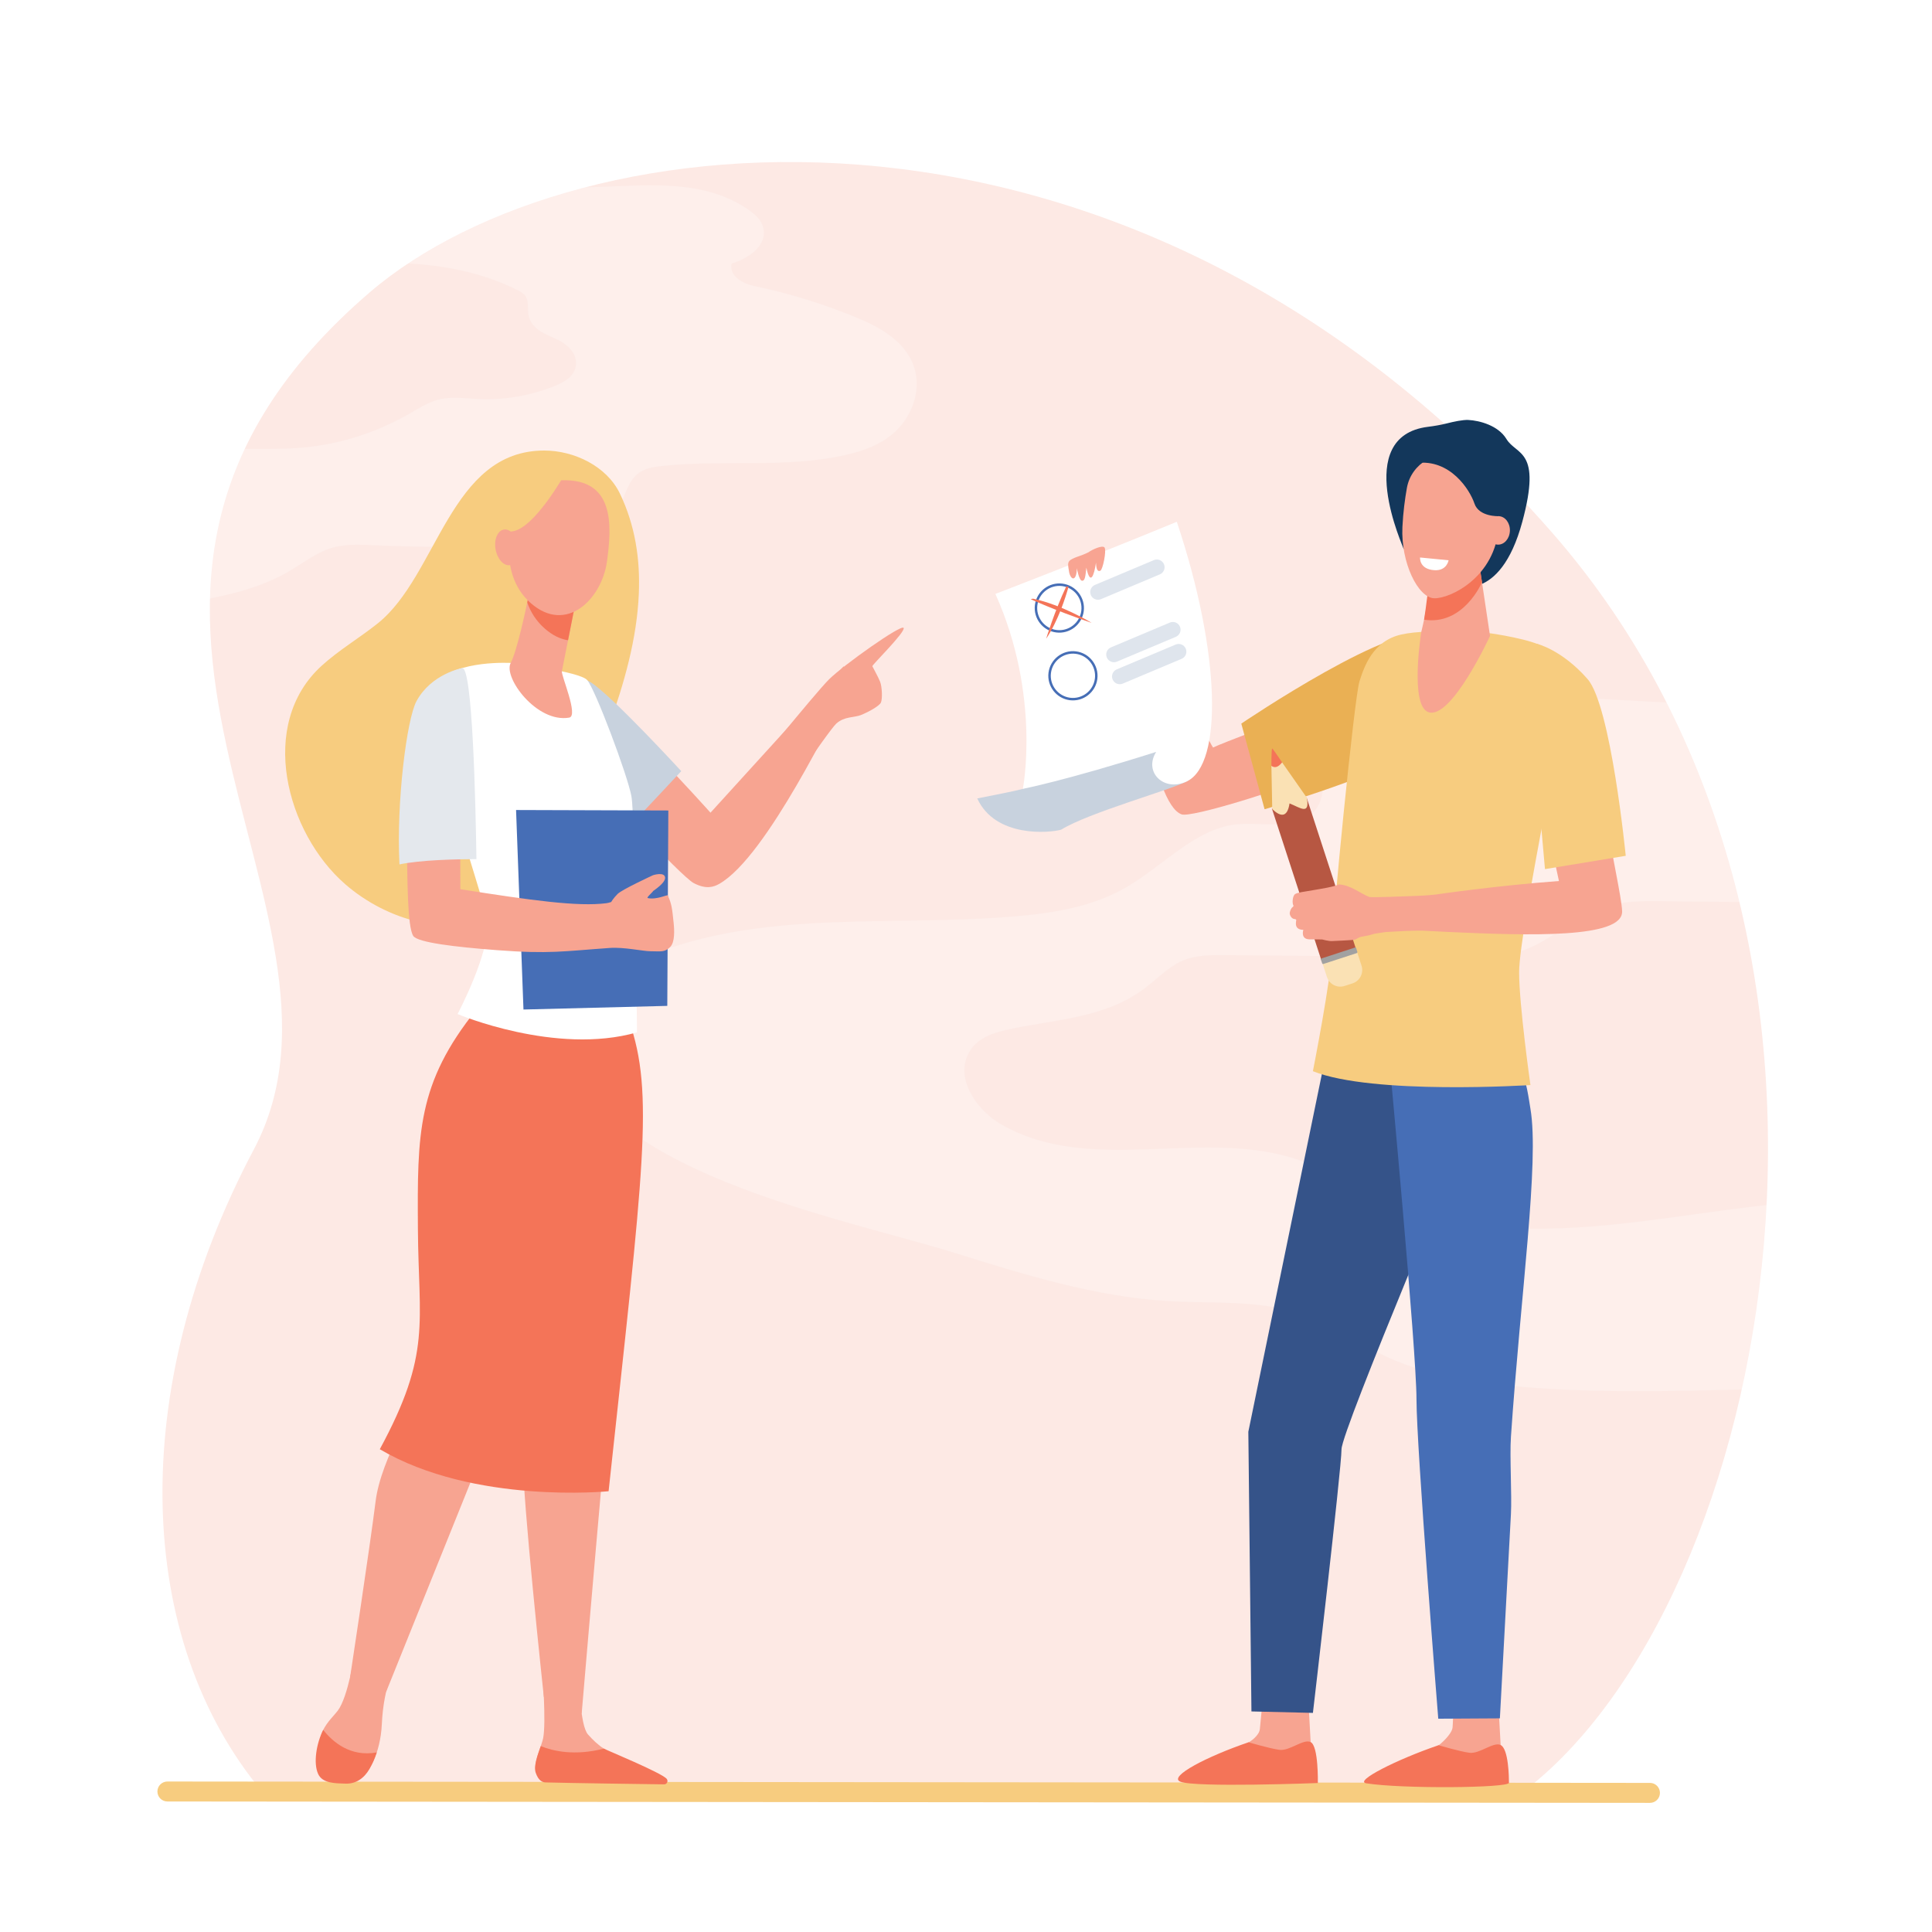 <?xml version="1.0" encoding="utf-8"?>
<!-- Generator: Adobe Illustrator 27.5.0, SVG Export Plug-In . SVG Version: 6.00 Build 0)  -->
<svg version="1.1" id="Layer_1" xmlns="http://www.w3.org/2000/svg" xmlns:xlink="http://www.w3.org/1999/xlink" x="0px" y="0px"
	 viewBox="0 0 2000 2000" style="enable-background:new 0 0 2000 2000;" xml:space="preserve">
<rect x="0" style="fill:#FFFFFF;" width="2000" height="2000"/>
<g>
	<path style="fill:#FDE9E4;" d="M271.855,1855.293c-132.014-158.043-141.11-415.963-9.097-665.376s-248-571.286,120-887.286
		c211.98-182.026,788.815-247.839,1223.54,248.241c367.61,419.495,228.461,1108.878-30.119,1304.421
		C738.635,1855.293,271.855,1855.293,271.855,1855.293z"/>
	<path style="opacity:0.25;fill:#FFFFFF;" d="M201.146,467.655c37.629-5.669,75.866-0.917,113.683-4.476
		c37.807-3.558,75.027-15.509,109.102-35.032c9.434-5.405,18.755-11.44,28.976-14.261c13.729-3.79,28.059-1.53,42.152-0.856
		c27.466,1.314,55.139-3.563,81.061-14.287c8.754-3.622,18.522-9.611,19.964-20.358c1.841-13.72-10.914-23.53-22.064-28.236
		c-11.151-4.706-24.534-10.512-26.941-24.11c-1.082-6.11,0.372-13.015-2.451-18.308c-1.928-3.615-5.427-5.579-8.767-7.267
		c-37.022-18.693-77.264-25.997-117.313-27.955c-8.776-0.429-17.828-0.058-26.961,0.406c47.953-32.227,98.75-59.302,151.886-80.467
		c25.407,1.582,50.879,1.962,76.394,1.056c53.395-1.895,110.792-8.01,156.384,24.614c5.92,4.236,11.886,9.643,13.835,17.444
		c4.812,19.254-16.176,32.402-32.775,37.315c-2.617,13.346,12.42,20.925,23.926,23.313c37.099,7.698,73.636,19.111,109.081,34.076
		c25.133,10.611,53.036,27.56,57.986,58.324c3.48,21.636-6.444,44.015-21.079,57.82c-14.636,13.807-33.268,20.366-51.713,24.557
		c-62.796,14.264-127.728,4.473-191.404,11.592c-8.493,0.95-17.37,2.38-24.283,8.239c-10.935,9.266-13.869,26.644-21.516,39.672
		c-15.183,25.868-45.622,30.595-72.373,32.305c-59.571,3.808-119.294,4.378-178.909,1.708c-15.022-0.673-30.328-1.516-44.835,3.101
		c-15.253,4.854-28.632,15.422-42.765,23.717c-33.605,19.726-71.471,26.578-108.624,33.23
		c-38.119,6.825-76.563,13.699-115.037,12.601c30.092-59.286,65.195-114.663,104.585-165.385
		C187.249,470.128,194.174,468.705,201.146,467.655z"/>
	<path style="opacity:0.25;fill:#FFFFFF;" d="M602.262,1033.009c5.844-9.415,14.783-15.437,23.635-20.72
		c130.097-77.632,285.225-50.674,430.758-64.24c37.262-3.474,75.061-9.984,108.625-29.263
		c39.193-22.512,73.358-62.465,116.921-65.643c30.615-2.234,71.184,9.1,84.338-23.375c3.238-7.996,3.061-17.165,4.043-25.939
		c13.352-119.399,206.537-84.689,225.38-83.658c46.155,2.523,92.309,5.047,138.464,7.571
		c45.656,62.732,84.921,132.045,116.637,206.542c-43.396-0.476-86.796-0.805-130.191-1.289c-21.405-0.239-43.209-0.414-63.68,6.923
		c-27.906,10.001-51.266,33.226-79.093,43.523c-21.377,7.91-44.229,7.776-66.645,7.569c-81.098-0.747-162.196-1.495-243.295-2.243
		c-15.314-0.141-31.064-0.193-45.327,6.344c-14.003,6.417-25.389,18.643-38.04,28.166c-41.752,31.433-94.383,31.949-143.116,42.926
		c-15.468,3.482-32.501,9.637-39.908,25.926c-12.337,27.135,11.012,58.188,34.566,71.732
		c94.538,54.363,210.943,1.625,311.549,38.086c26.904,9.749,51.856,25.644,78.077,37.684
		c85.989,39.485,181.685,36.02,273.533,24.695c77.741-9.584,155.807-24.388,233.656-21.942c5.841,47.682,8.876,96.424,8.876,146
		c0,15.545-0.331,30.998-0.92,46.374c-43.434,1.146-86.867,2.291-130.301,3.437c-82.038,2.163-164.252,4.322-246.042-3.455
		c-45.824-4.357-92.017-12.012-134.517-32.561c-25.627-12.392-49.646-29.35-76.002-39.422
		c-46.345-17.712-96.381-12.987-145.066-15.85c-75.191-4.421-148.591-27.275-221.334-50.006
		c-112.075-35.019-388.209-87.452-395.294-220.176C591.737,1061.484,594.598,1045.357,602.262,1033.009z"/>
	<g>
		<path style="fill:#F7CC7F;" d="M1718.368,1855.997c-0.006,5.71-4.639,10.334-10.348,10.328l-1534.74-1.434
			c-5.71-0.005-10.334-4.638-10.329-10.348l0,0c0.006-5.71,4.639-10.334,10.348-10.328l1534.74,1.434
			C1713.749,1845.654,1718.373,1850.287,1718.368,1855.997L1718.368,1855.997z"/>
	</g>
	<g>
		<g>
			<g>
				<path style="fill:#13375B;" d="M1478.182,441.847c6.579-0.816,13.117-1.918,19.545-3.547c7.265-1.84,16.601-3.826,22.188-3.557
					c11.757,0.567,31.101,5.737,39.52,19.676c10.49,17.363,36.871,10.273,16.428,85.831c-23.142,85.525-69.374,66.184-70.244,64.478
					c-0.87-1.705-31.651-64.194-31.651-64.194s-21.137,28.982-20.896,27.809C1453.3,567.211,1399.157,451.659,1478.182,441.847z"/>
				<path style="fill:#F7A491;" d="M1114.522,586.241c2.672-5.854,27.388,11.035,32.773,7.688c5.385-3.35,12.587-7.482,15.16-11.456
					c2.573-3.972,8.396-1.994,13.054-5.028c4.657-3.036,20.129,20.916,28.266,23.933c8.137,3.021,12.58-29.284,20.22-28.093
					c7.638,1.193-19.952,60.071-18.294,64.665c1.652,4.579,32.023,106.995,50.035,135.908c10.542-5.211,71.892-27.615,81.677-32.717
					c4.256,22.33,17.778,39.267,23.269,61.167c-34.006,15.481-127.469,44.269-137.451,40.741
					c-30.396-10.736-47.256-157.375-52.476-184.707c-5.225-27.357-18.225-32.564-25.783-46.864
					C1137.415,597.18,1111.853,592.093,1114.522,586.241z"/>
				<path style="fill:#EAB054;" d="M1309.09,837.724c0,0,131.769-38.329,164.507-65.977c32.739-27.647,39.034-91.482,7.871-113.105
					c-31.164-21.623-196.476,90.437-196.476,90.437L1309.09,837.724z"/>
				<path style="fill:#F7A491;" d="M1354.19,1756.747c0,0,2.619,47.133,2.635,47.229c0.964,5.984,4.755,20.769,4.755,26.209
					c0,20.437-89.267-17.348-69.262-26.404c1.811-0.82,11.298-7.021,11.894-13.976c0.918-10.717,3.245-32.397,3.245-32.397
					L1354.19,1756.747z"/>
				<path style="fill:#F47458;" d="M1292.539,1803.586c0,0,20.958,6.251,31.691,7.814c10.736,1.563,24.888-11.596,32.48-8.043
					c8.358,3.914,7.513,42.438,7.513,42.438s-128.038,4.91-142.575-1.496C1209.59,1838.986,1249.692,1818.147,1292.539,1803.586z"/>
				<path style="fill:#F7A491;" d="M1550.864,1759.791c0,0,2.618,47.133,2.633,47.229c0.965,5.984,4.755,20.771,4.755,26.209
					c0,20.437-89.268-17.348-69.262-26.404c1.81-0.82,14.111-11.647,14.707-18.604c0.916-10.717,0.432-27.769,0.432-27.769
					L1550.864,1759.791z"/>
				<path style="fill:#F47458;" d="M1489.213,1806.63c0,0,20.956,6.252,31.691,7.814c10.734,1.563,24.886-11.598,32.479-8.043
					c8.355,3.914,8.689,33.706,8.689,39.13c0,5.425-111.313,6.41-147.723,0.54
					C1401.345,1843.975,1446.366,1821.191,1489.213,1806.63z"/>
				<path style="fill:#355389;" d="M1409.4,1079.404l-37.741,16.584l-79.388,386.177l3.217,289.505l63.642,1.507
					c0,0,29.601-253.241,29.601-272.867c0-19.625,137.106-343.444,137.106-343.444L1409.4,1079.404z"/>
				<path style="fill:#466EB6;" d="M1438.531,1100.655c0,0,27.805,297.536,27.805,347.691c0,50.154,22.543,330.86,22.543,330.86
					l63.791-0.376c0,0,4.604-85.562,11.442-211.437c1.071-19.714-1.38-59.491,0-79.9c9.925-146.787,29.553-284.973,20.177-339.747
					c-1.508-8.817-4.345-31.87-9.866-37.689C1532.646,1066.034,1438.531,1100.655,1438.531,1100.655z"/>
				<path style="fill:#F7CC7F;" d="M1543.6,655.689c0,0,44.02,6.234,55.604,14.902c13.05,9.762,27.528,31.6,27.528,31.6
					s-54.043,260.223-54.141,304.01c-0.075,33.877,11.701,117.059,11.701,117.059s-163.318,10.501-225.174-14.37
					c0,0,19.535-98.93,19.535-124.907c0-25.976,23.361-262.193,28.679-278.69c4.826-14.968,13.642-41.865,43.486-48.497
					C1480.659,650.163,1543.6,655.689,1543.6,655.689z"/>
				<path style="fill:#F7A491;" d="M1531.581,585.63l10.895,72.666c0,0-39.79,86.521-63.545,79.017
					c-19.931-6.295-7.669-82.852-7.669-82.852c0.298-1.909,11.256-43.638,7.605-61.686
					C1474.736,572.36,1531.581,585.63,1531.581,585.63z"/>
				<path style="fill:#F47458;" d="M1478.867,592.774c-3.258-20.572,52.714-7.144,52.714-7.144l0.902,6.026l1.667,11.118
					c0,0-18.977,45.011-59.948,38.742C1475.892,630.424,1480.201,601.211,1478.867,592.774z"/>
				<g>
					<g>
						<path style="fill:#FAE1B4;" d="M1368.134,994.5l5.478,16.818c2.488,7.641,10.699,11.816,18.34,9.328l8.168-2.66
							c7.641-2.488,11.816-10.699,9.328-18.34l-5.477-16.818L1368.134,994.5z"/>
						
							<rect x="1277.956" y="891.341" transform="matrix(-0.31 -0.951 0.951 -0.31 916.352 2485.658)" style="fill:#B75742;" width="165.073" height="37.689"/>
						<path style="fill:#FAE1B4;" d="M1316.15,792.827l0.865,44.714c7.939,7.584,15.516,9.873,17.918-5.836
							c11.012,4.371,21.193,12.692,17.917-5.835l-25.633-36.648L1316.15,792.827z"/>
						<path style="fill:#A1A1A1;" d="M1367.459,993.44l1.235,3.792c0.175,0.539,0.754,0.833,1.293,0.658l34.482-11.23
							c0.538-0.175,0.833-0.754,0.657-1.293l-1.235-3.792c-0.175-0.539-0.754-0.833-1.293-0.658l-34.481,11.23
							C1367.578,992.323,1367.283,992.902,1367.459,993.44z"/>
						<path style="fill:#F47458;" d="M1316.15,792.827c3.543,2.551,7.233,1.35,11.067-3.605c0,0-9.661-14.479-10.222-14.382
							C1316.063,775.002,1316.15,792.827,1316.15,792.827z"/>
					</g>
				</g>
				<path style="fill:#F7A491;" d="M1337.854,939.237c1.317-0.968,1.184-1.711,1.184-1.711c-1.655-2.233-1.026-10.313,1.707-12.003
					c2.732-1.69,8.062-2.199,18.373-3.981c8.832-1.526,21.743-3.483,26.818-5.985c12.109,0.412,23.14,9.933,31.691,13.016
					c2.017,0.728,39.828-0.8,49.631-1.175c10.64-0.411,18.871-1.367,18.871-1.367s62.523-9.212,127.682-14.006l-11.615-53.646
					l61.442-7.106c4.153,30.43,15.089,77.659,15.579,92.026c0.966,28.264-95.42,25.377-180.727,21.429h-0.004
					c-9.381-0.435-18.228-0.894-26.299-1.337c-10.995-0.188-29.416,0.981-37.912,1.469l0,0c-5.332,0.759-12.645,1.867-13.557,2.347
					c-1.456,0.767-11.21,2.593-12.044,2.648c-0.833,0.056-4.224,1.958-5.677,2.726c-1.456,0.767-21.001,1.407-24.168,1.619
					c-3.167,0.213-10.155-1.663-10.155-1.663l-13.067-0.127c-9.597-0.096-6.393-9.827-6.393-9.827
					c-4.527-0.073-6.777-1.805-7.452-4.396c-0.678-2.592,0.256-5.542,0.099-6.034c-0.16-0.491-1.56-0.775-1.56-0.775
					c-2.883,0.069-4.869-3.314-5.136-5.431C1334.897,943.829,1336.539,940.204,1337.854,939.237z"/>
				<path style="fill:#F7CC7F;" d="M1591.091,666.497c0,0,25.773,6.046,52.399,36.522c24.213,27.715,39.468,182.916,39.468,182.916
					l-83.605,13.77l-6.675-75.076l-22.34-34.34L1591.091,666.497z"/>
				<path style="fill:#F7A491;" d="M1512.466,473.084c-24.56-9.284-51.506,6.493-56.06,32.043
					c-1.981,11.108-3.891,25.09-4.628,40.417c-1.771,36.864,16.188,73.307,32.883,73.787c16.696,0.481,63.553-22.066,66.789-74.378
					C1553.447,512.653,1538.237,482.825,1512.466,473.084z"/>
				<path style="fill:#F7A491;" d="M1539.024,548.738c-0.244,8.135,4.936,14.888,11.567,15.078
					c6.631,0.19,12.207-6.251,12.451-14.387c0.241-8.137-4.938-14.885-11.57-15.077
					C1544.842,534.161,1539.269,540.602,1539.024,548.738z"/>
				<path style="fill:#13375B;" d="M1551.473,534.352c0,0-20.48,0.866-25.156-13.147c-4.674-14.015-25.018-46.348-60.188-41.84
					c-35.17,4.507,34.502-21.369,37.132-20.832c2.631,0.538,34.242,6.76,34.242,6.76s20.245,24.98,20.674,27.359
					c0.428,2.378,2.549,27.784,2.549,27.784L1551.473,534.352z"/>
				<path style="fill:#FFFFFF;" d="M1470.033,577.111l29.55,2.877c0,0-1.772,11.158-14.805,10.267
					C1468.888,589.172,1470.033,577.111,1470.033,577.111z"/>
			</g>
			<g>
				<g>
					<path style="fill:#C8D2DE;" d="M1232.083,790.675c0,0,0.938,13.201-3.192,18.075c-17.747,9.313-101.33,32.236-130.382,50.117
						c-11.958,3.433-68.072,8.614-86.854-32.309c17.554-3.629,36.594-7.02,47.209-9.962c13.328-3.694,105.324-42.52,120.658-44.344
						C1210.543,768.563,1232.083,790.675,1232.083,790.675z"/>
					<path style="fill:#FFFFFF;" d="M1030.437,614.821c0,0,95.52-36.592,187.789-74.666
						c45.948,137.226,47.286,250.655,10.665,268.594c-23.589,11.556-45.393-9.164-32.028-30.379
						c-94.323,29.872-137.999,38.225-137.999,38.225S1077.774,720.118,1030.437,614.821z"/>
					<g>
						<path style="fill:#DFE5ED;" d="M1129.228,615.982L1129.228,615.982c-1.715-4.072,0.196-8.763,4.269-10.478l60.974-25.675
							c4.071-1.715,8.763,0.196,10.477,4.268l0,0c1.715,4.072-0.196,8.764-4.268,10.479l-60.973,25.676
							C1135.634,621.965,1130.942,620.055,1129.228,615.982z"/>
					</g>
					<g>
						<path style="fill:#DFE5ED;" d="M1145.775,680.646L1145.775,680.646c-1.715-4.072,0.195-8.764,4.267-10.479l60.974-25.675
							c4.072-1.714,8.763,0.196,10.478,4.268l0,0c1.715,4.072-0.195,8.764-4.268,10.479l-60.974,25.675
							C1152.181,686.629,1147.49,684.719,1145.775,680.646z"/>
					</g>
					<g>
						<path style="fill:#DFE5ED;" d="M1151.789,703.402L1151.789,703.402c-1.715-4.072,0.195-8.764,4.268-10.478l60.974-25.675
							c4.072-1.715,8.763,0.197,10.478,4.269l0,0c1.715,4.072-0.195,8.763-4.268,10.478l-60.974,25.676
							C1158.194,709.386,1153.504,707.475,1151.789,703.402z"/>
					</g>
				</g>
				<g>
					<path style="fill:#466EB6;" d="M1093.429,654.724c-13.939-1.757-23.852-14.526-22.095-28.467
						c1.757-13.94,14.526-23.852,28.467-22.095c13.94,1.756,23.852,14.526,22.095,28.466
						C1120.139,646.568,1107.369,656.479,1093.429,654.724z M1099.48,606.701c-12.54-1.581-24.027,7.336-25.608,19.876
						c-1.58,12.54,7.337,24.027,19.877,25.607c12.54,1.58,24.027-7.336,25.608-19.876
						C1120.938,619.768,1112.021,608.28,1099.48,606.701z"/>
				</g>
				<g>
					<path style="fill:#466EB6;" d="M1107.504,724.85c-13.939-1.756-23.852-14.526-22.095-28.466
						c1.756-13.94,14.526-23.852,28.466-22.096c13.94,1.757,23.851,14.527,22.096,28.467
						C1134.214,716.694,1121.444,726.606,1107.504,724.85z M1113.556,676.827c-12.54-1.58-24.028,7.336-25.608,19.876
						c-1.58,12.54,7.336,24.028,19.877,25.608c12.54,1.58,24.027-7.336,25.607-19.877
						C1135.012,689.894,1126.096,678.407,1113.556,676.827z"/>
				</g>
				<path style="fill:#F47458;" d="M1103.789,607.048c-12.303,25.993-20.791,54.155-20.791,54.155
					c12.507-18.773,20.114-42.884,23.157-53.856L1103.789,607.048z"/>
				<path style="fill:#F47458;" d="M1069.372,619.727c30.394,6.459,60.691,25.074,60.691,25.074
					c-41.304-14.25-63.109-24.536-63.109-24.536L1069.372,619.727z"/>
			</g>
			<path style="fill:#F8A492;" d="M1124.588,587.658c4.021,18.727,7.929,8.829,9.969-5.171c0.301,8.56,2.47,9.295,4.553,8.288
				c2.517-1.216,6.363-20.141,4.434-23.786c-1.787-3.376-13.603,2.273-16.755,4.721c-2.052,0.959-4.359,2.131-6.983,3.04
				c-7.377,2.556-8.807,3.172-11.446,4.784c-4.068,2.485-2.427,6.789-1.514,13.268c2.163,8.654,7.783,8.51,7.878-4.595
				c0.277,1.262,2.369,12.792,5.437,13.004C1123.095,601.415,1123.637,596.931,1124.588,587.658z"/>
		</g>
		<g>
			<path style="fill:#F7A491;" d="M367.101,1711.461c0,0-6.459,45.058-17.572,59.597c-3.731,4.881-10.543,11.053-15.016,19.874
				c-6.961,13.729-3.112,34.168,2.022,45.426c0.435,0.981,3.645,3.482,5.826,4.25c17.774,5.514,36.674-0.398,44.242-17.518
				c4.227-9.564,7.936-22.32,8.682-38.395c1.897-40.91,14.549-61.712,14.549-61.712L367.101,1711.461z"/>
			<path style="fill:#F7A491;" d="M561.508,1732.068c0,0,3.988,50.809,0.751,67.32c-1.733,8.842-11.386,27.042-6.958,35.362
				c4.428,8.321,12.025,4.87,12.025,4.87l102.996,2.218c6.251,0.103,11.345,1.228,6.305-2.498
				c-8.25-6.103-14.907-10.135-41.261-22.955c-1.718-0.835-7.976-4.837-10.232-6.224c-5.722-3.514-11.468-9.044-16.415-14.583
				c-8.24-9.227-8.96-53.97-8.96-53.97L561.508,1732.068z"/>
			<path style="fill:#F7A491;" d="M651.201,1056.714c0,0,14.451,82.492,4.963,136.575c-9.488,54.08-54.001,580.451-54.001,580.451
				l-39.189-17.114c0,0-23.058-214.494-21.16-243.615c1.897-29.12,16.916-77.853,16.916-77.853l-5.037-169.068l63.864-222.107
				L651.201,1056.714z"/>
			<path style="fill:#F7A491;" d="M502.458,1039.364c0,0-39.849,60.321-49.337,110.242c-9.488,49.921,6.963,203.341-11.288,268.759
				c-9.88,35.413-47.327,90.102-53.02,135.862c-5.692,45.761-26.329,181.57-26.329,181.57l37.18,15.734l129.274-320.954
				l92.217-270.579l23.623-139.356L502.458,1039.364z"/>
			<path style="fill:#F47458;" d="M390.05,1814.084c-27.57,5.056-45.914-11.162-55.459-23.305
				c-7.007,13.754-10.426,34.279-5.271,45.578c4.539,9.953,17.805,9.666,28.251,10.058c11.044,0.412,19.589-5.757,25.069-15.431
				C385.199,1826.469,387.838,1820.844,390.05,1814.084z"/>
			<path style="fill:#F47458;" d="M625.118,1810.153c-30.35,7.831-52.784,2.507-65.334-2.582
				c-3.236,9.224-7.526,20.798-5.251,27.471c2.787,8.17,6.753,10.017,10.257,10.109c27.721,0.732,101.544,1.73,122.682,2.007
				c2.952,0.038,4.58-3.432,2.683-5.71C684.913,1835.151,627.379,1811.543,625.118,1810.153z"/>
			<g>
				<g>
					<path style="fill:#F7CC7F;" d="M661.323,614.385c1.47-35.444-3.75-70.445-19.608-103.444
						c-13.644-28.392-47.404-44.501-78.19-44.542c-97.759-0.126-110.19,129.038-172.419,178.86
						c-19.015,15.224-40.269,27.622-58.261,44.04c-66.439,60.624-36.512,172.842,24.494,225.99
						c42.335,36.88,108.87,57.835,161.047,29.005c27.236-15.051,47.913-40.067,62.642-67.477
						c20.906-38.902,34.382-83.787,49.252-125.249C646.106,707.438,659.367,661.497,661.323,614.385z"/>
					<g>
						<g>
							<g>
								<path style="fill:#F7A491;" d="M613.983,725.881c0,0-14.954,21.131-8.728,52.719
									c6.226,31.588,100.873,129.225,112.728,135.5c12.911,6.836,20.833,4.154,26.621,0.86
									c49.882-28.393,120.346-179.583,128.525-190.357c7.177-9.452,7.177-9.452,7.177-9.452l-6.944-25.421L735.499,841.297
									C735.499,841.297,622.843,715.361,613.983,725.881z"/>
								<path style="fill:#C8D2DE;" d="M597.355,699.813c0,0,10.7,4.31,13.947,6.342c21.965,13.751,93.943,92.137,93.943,92.137
									s-37.882,40.704-54.653,58.11l-95.792-72.064L597.355,699.813z"/>
								<g>
									<g>
										<path style="fill:#F47458;" d="M493.205,1045.055c-61.41,76.474-61.184,128.371-60.596,226.556
											c0.589,98.185,14.507,129.042-39.44,228.629c97.537,57.508,236.854,43.481,236.854,43.481
											c36.011-333.826,47.5-412.07,21.177-487.007C565.045,1057.008,493.205,1045.055,493.205,1045.055z"/>
										<path style="fill:#FFFFFF;" d="M529.431,686.311c0,0-56.259-3.576-78.517,20.634
											c-22.257,24.211,49.374,215.73,53.42,246.544c4.047,30.813-30.647,96.253-30.647,96.253s101.618,43.016,185.705,18.955
											c0,0-1.71-222.443-5.757-244.454c-4.046-22.012-37.772-111.521-45.865-120.326
											C599.675,695.113,529.431,686.311,529.431,686.311z"/>
										<path style="fill:#F7A491;" d="M548.16,611.286c0,0-0.291,1.654-0.814,4.468c-2.508,13.498-12.167,58.278-18.693,70.588
											c-7.886,14.877,26.997,62.326,60.572,56.535c9.995-1.724-8.447-43.597-7.561-48.032c1.696-8.49,3.997-20.074,6.352-31.951
											c1.327-6.699,2.672-13.493,3.936-19.877c3.59-18.144,6.52-32.983,6.52-32.983L548.16,611.286z"/>
										<path style="fill:#F47458;" d="M547.345,615.754c0.523-2.813,0.814-4.468,0.814-4.468l50.312-1.252
											c0,0-2.93,14.84-6.52,32.983c-1.256,6.35-2.593,13.103-3.914,19.766c-7.768-1.142-15.884-4.91-24.022-12.02
											c-8.872-7.75-14.687-17.064-18.196-27.007C546.439,620.582,546.956,617.847,547.345,615.754z"/>
										<path style="fill:#F7A491;" d="M582.022,497.156c0,0-23.714-2.734-38.579,16.452
											c-14.864,19.187-30.886,78.521,6.04,110.779c36.926,32.259,73.411-4.256,78.82-42.972
											C633.713,542.7,635.816,495.759,582.022,497.156z"/>
										<path style="fill:#F7CC7F;" d="M584.674,490.813c0,0-31.694,56.623-54.359,59.231
											c-22.664,2.607-25.626,32.389-25.626,32.389s8.103-69.085,30.54-82.408C557.667,486.702,584.674,490.813,584.674,490.813z
											"/>
										<path style="fill:#F7A491;" d="M536.273,564.021c1.843,10.021-1.805,19.65-8.221,20.966
											c-6.416,1.314-13.17-6.183-15.014-16.203c-1.843-10.02,1.864-19.209,8.28-20.524
											C527.734,546.944,534.43,554.002,536.273,564.021z"/>
									</g>
								</g>
							</g>
						</g>
					</g>
					<polygon style="fill:#466EB6;" points="690.782,1041.282 541.898,1045.055 534.228,838.521 691.849,839.019 					"/>
					<path style="fill:#F7A491;" d="M691.195,926.863c-0.375-0.807-11.705,4.791-20.618,2.828c-1.782-0.395,4.792-5.807,5.668-7.409
						c0.117-0.214,13.318-8.555,12.22-14.25c-1.098-5.693-12.448-2.028-12.448-2.028s-32.087,14.799-36.622,19.364
						c-4.531,4.564-6.438,7.986-6.73,8.407c-1.974,0.613-3.675,1.057-4.945,1.226c-29.516,3.792-77.723-2.939-151.176-14.484
						l-0.087-38.538c-15.553,0.921-42.708-1.786-55.234-3.191c0.658,29.392,0.288,80.363,6.572,90.085
						c4.406,6.819,43.177,11.41,86.323,14.705c54.965,4.215,69.378,1.071,117.119-2.256c14.461-1.067,34.323,3.348,41.868,3.395
						c11.213,0.07,15.152,1.32,20.818-4.572c4.78-4.969,4.218-17.204,3.424-24.776C695.851,941.022,695.374,935.525,691.195,926.863
						z"/>
					<path style="fill:#E4E8ED;" d="M478.377,691.611c0,0-31.75,5.822-47.168,34.087c-10.171,18.647-21.013,104.964-17.67,169.128
						c21.489-4.557,57.564-5.394,79.666-5.479C492.362,831.849,489.183,689.68,478.377,691.611z"/>
				</g>
				<path style="fill:#F7A491;" d="M767.66,811.701c0,0,75.729-93.74,90.595-108.472c14.866-14.732,75.451-57.719,77.206-53.183
					c1.755,4.534-32.894,38.375-32.406,39.635c0.487,1.26,6.066,10.964,8.064,16.129c1.999,5.165,2.516,17.579,0.817,21.422
					c-1.699,3.844-13.997,10.382-20.926,13.064c-6.929,2.681-16.881,1.248-25.167,8.654c-8.286,7.406-74.292,105.264-74.292,105.264
					L767.66,811.701z"/>
			</g>
		</g>
	</g>
</g>
</svg>
